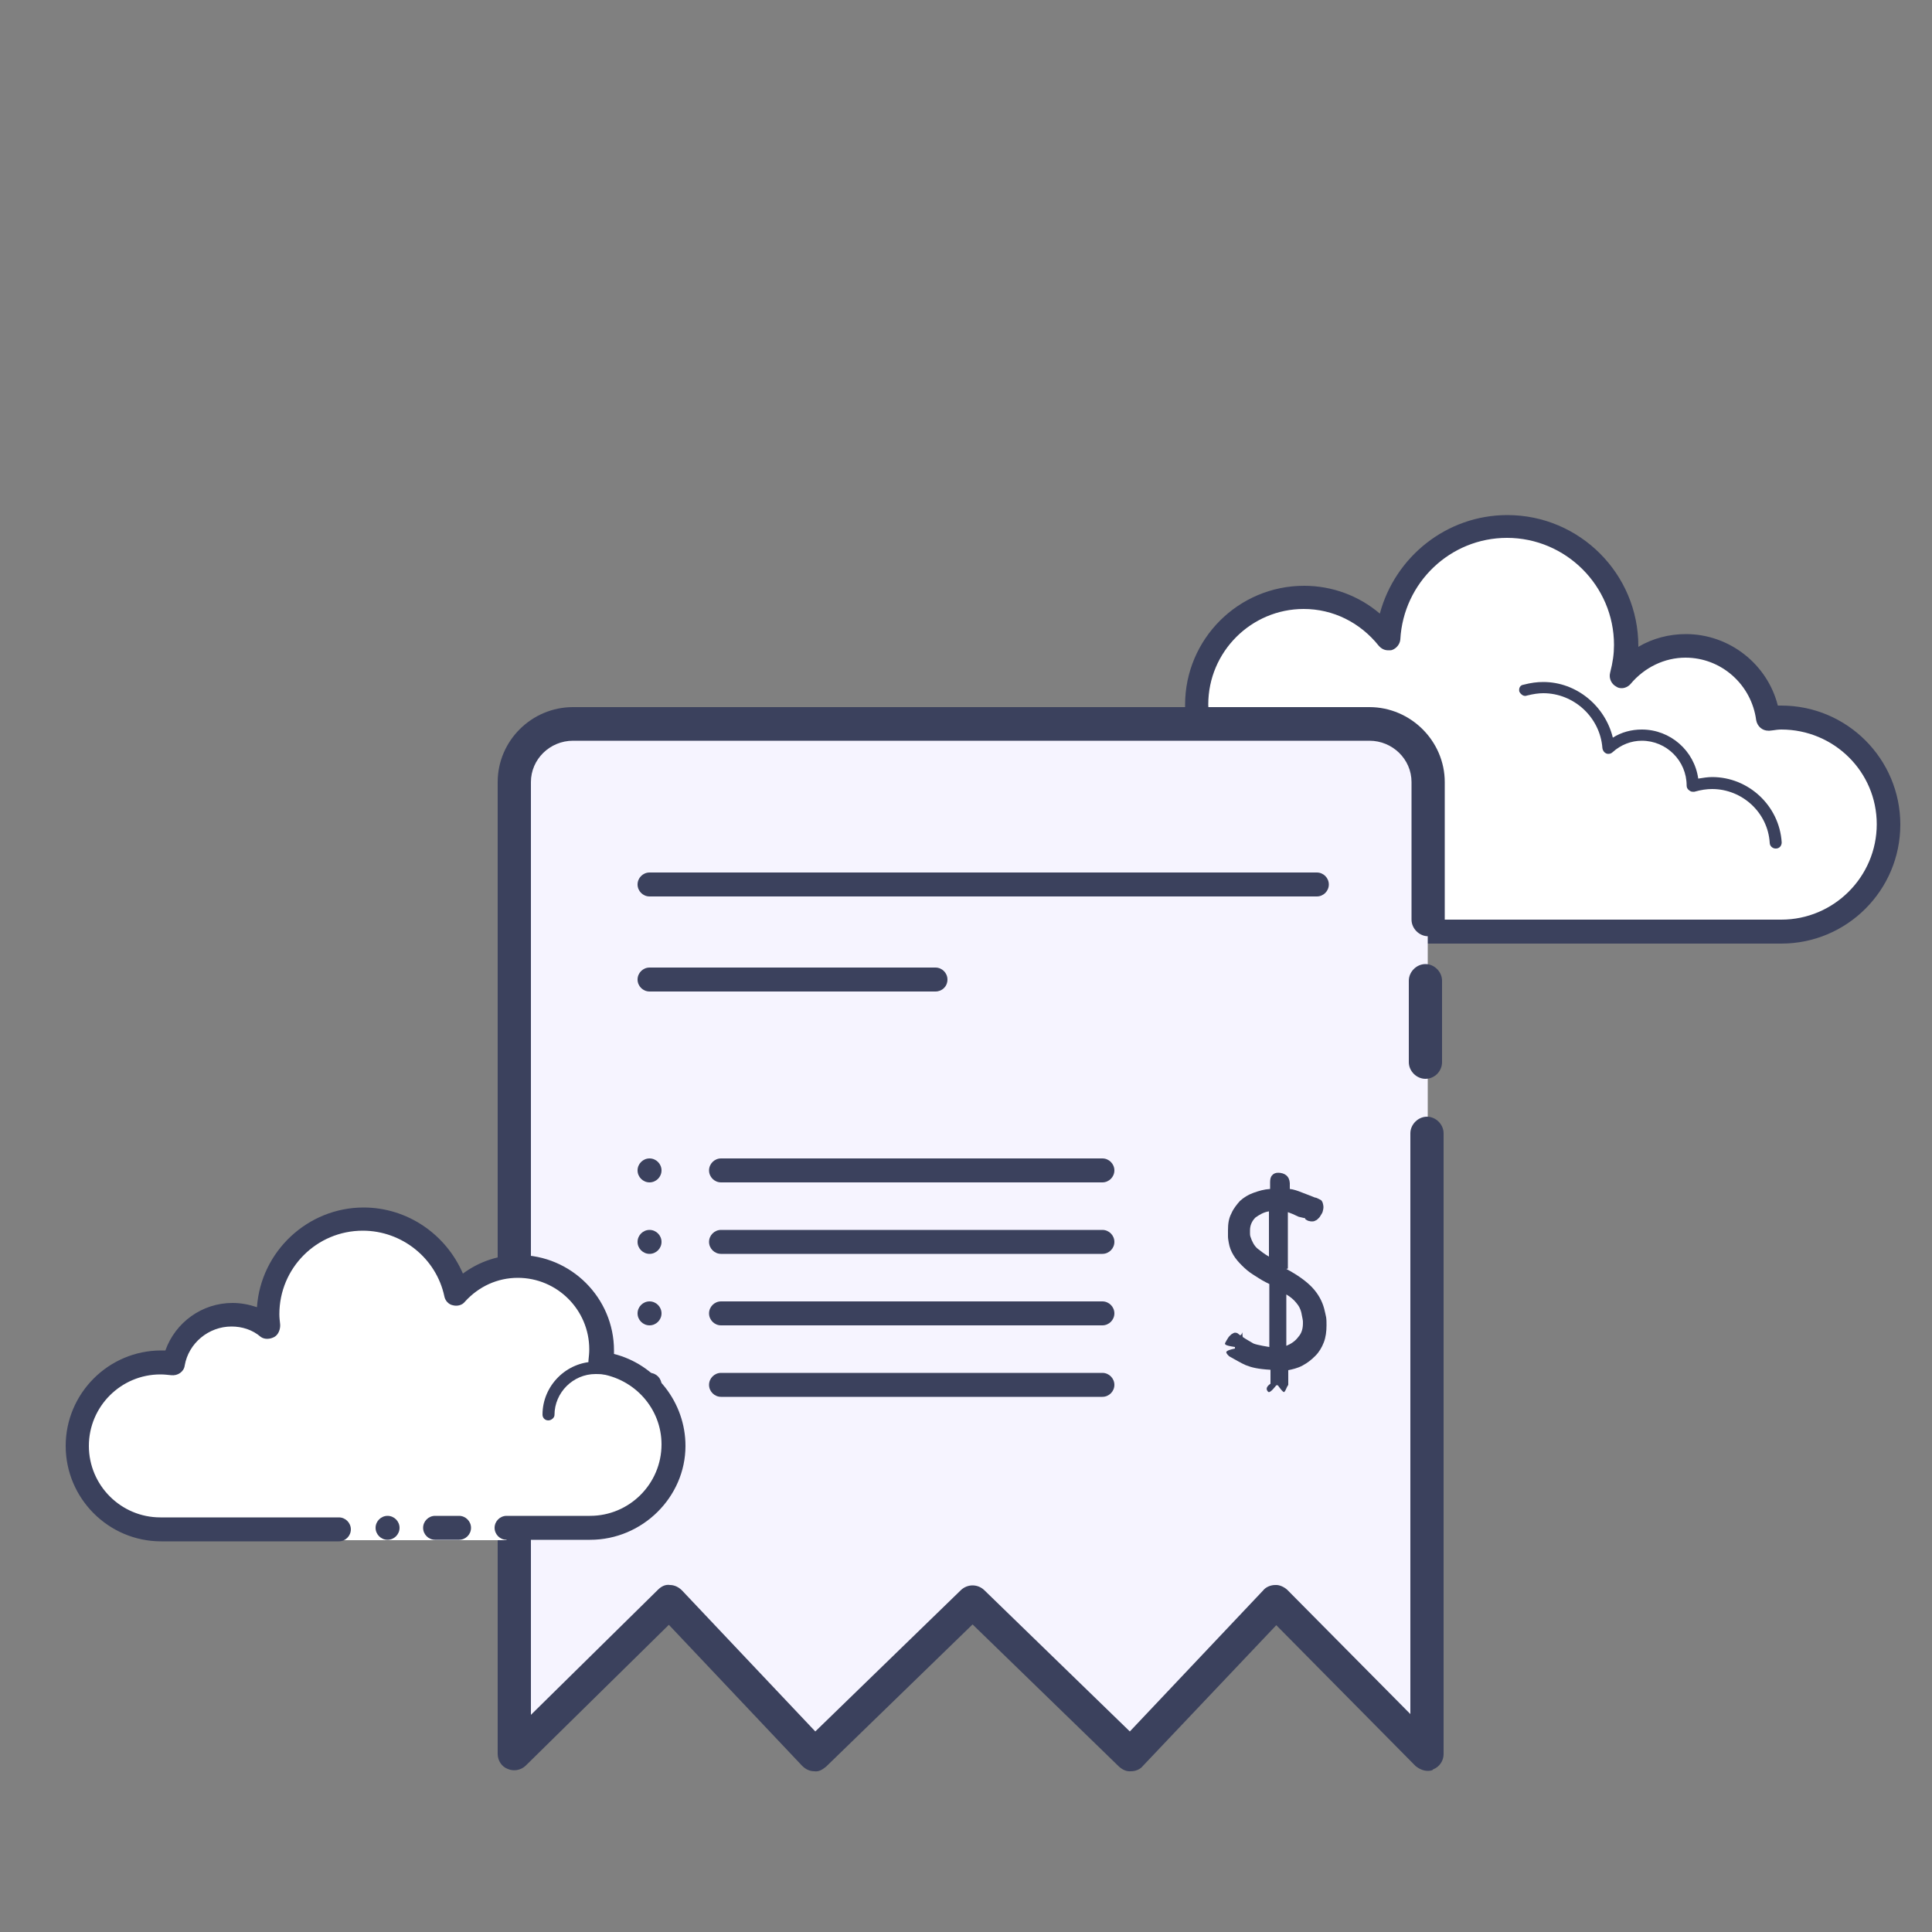 <?xml version="1.0" encoding="utf-8"?>
<!-- Generator: Adobe Illustrator 28.0.0, SVG Export Plug-In . SVG Version: 6.00 Build 0)  -->
<svg version="1.1" id="Layer_1" xmlns="http://www.w3.org/2000/svg" xmlns:xlink="http://www.w3.org/1999/xlink" x="0px" y="0px"
	 width="500px" height="500px" viewBox="0 0 500 500" enable-background="new 0 0 500 500" xml:space="preserve">
<rect x="0" y="0" width="500" height="500" fill="#808080" stroke="none"/>
<path fill="#FFFFFF" d="M350.8,241.2c0,0-22.4,0-37.7,0c-15.3,0-27.7-12.5-27.7-27.7c0-14.4,11-26,25-27.5c-0.1-1.1-0.4-2.2-0.4-3.3
	c0-15.3,12.5-27.7,27.7-27.7c8.9,0,16.6,4.2,21.7,10.7c0.9-16.3,14.2-29.2,30.7-29.2c17,0,30.8,13.8,30.8,30.8
	c0,2.7-0.5,5.4-1.1,7.9c3.9-4.8,9.9-7.9,16.5-7.9c11,0,20,8.3,21.3,18.9c1.1-0.1,2.2-0.4,3.3-0.4c15.3,0,27.7,12.5,27.7,27.7
	s-12.5,27.7-27.7,27.7s-58.6,0-58.6,0H369v3.1h-18.5v-3.1H350.8z"/>
<path fill="#3b415d" d="M390.1,133.3c18.7,0,33.9,15.2,33.9,33.9c0,0.1,0,0.2,0,0.2c3.7-2.2,8-3.3,12.3-3.3
	c11.3,0,21.1,7.8,23.8,18.5c0.2,0,0.6,0,0.9,0c17,0,30.8,13.8,30.8,30.8s-13.8,30.8-30.8,30.8h-91.8c-1.7,0-3.1-1.4-3.1-3.1
	c0-1.7,1.4-3.1,3.1-3.1h91.8c13.6,0,24.7-11.1,24.7-24.7s-11.1-24.5-24.7-24.5c-0.7,0-1.5,0.1-2.1,0.2l-0.9,0.1c-0.1,0-0.2,0-0.4,0
	c-1.5,0-2.8-1.1-3.1-2.7c-1.2-9.2-9-16.2-18.3-16.2c-5.4,0-10.6,2.5-14.2,6.8c-0.6,0.7-1.5,1.1-2.3,1.1c-0.5,0-1-0.1-1.4-0.4
	c-1.2-0.6-2-2.1-1.6-3.6c0.7-2.7,1-4.9,1-7.2c0-15.3-12.5-27.7-27.7-27.7c-14.7,0-26.8,11.6-27.6,26.3c-0.1,1.2-1,2.3-2.1,2.7
	c-0.2,0.1-0.6,0.1-1,0.1c-1,0-1.8-0.4-2.5-1.2c-4.8-6-11.8-9.5-19.4-9.5c-13.6,0-24.7,11.1-24.7,24.7c0,0.7,0.1,1.4,0.2,2.1l0.1,0.9
	c0.1,0.9-0.1,1.6-0.6,2.3c-0.5,0.6-1.2,1.1-2.1,1.1c-12.7,1.2-22.2,11.7-22.2,24.4c0,13.6,11.1,24.7,24.7,24.7h37.7
	c1.7,0,3.1,1.4,3.1,3.1c0,1.7-1.4,3.1-3.1,3.1h-37.7c-17,0-30.8-13.8-30.8-30.8c0-14.8,10.4-27.3,24.7-30.1c0-0.2,0-0.5,0-0.7
	c0-17,13.8-30.8,30.8-30.8c7.3,0,14.2,2.6,19.6,7.2C361,144.2,374.3,133.3,390.1,133.3L390.1,133.3z"/>
<path fill="#3b415d" d="M399.4,176.5c8.6,0,16,6.2,18,14.4c2.2-1.4,4.8-2.1,7.5-2.1c7.4,0,13.6,5.5,14.6,12.7
	c1.2-0.2,2.5-0.4,3.6-0.4c9.4,0,17.4,7.4,18,16.9c0,0.9-0.6,1.6-1.5,1.6h-0.1c-0.7,0-1.5-0.6-1.5-1.5c-0.5-7.9-7.2-13.9-14.9-13.9
	c-1.4,0-2.8,0.2-4.6,0.7c-0.1,0-0.2,0-0.4,0c-0.4,0-0.6-0.1-1-0.4s-0.6-0.7-0.6-1.2c0-6.4-5.2-11.6-11.6-11.6c-2.7,0-5.4,1-7.6,3
	c-0.2,0.2-0.6,0.4-1,0.4c-0.2,0-0.4,0-0.6-0.1c-0.5-0.2-0.9-0.7-1-1.4c-0.6-8-7.4-14.2-15.3-14.2c-1.2,0-2.6,0.2-4.2,0.6
	c-0.1,0-0.2,0.1-0.5,0.1c-0.6,0-1.2-0.5-1.5-1.1c-0.2-0.9,0.2-1.7,1.1-1.8C396.2,176.7,397.8,176.5,399.4,176.5L399.4,176.5z
	 M313.8,185.7c8.1,0,15.4,5.5,17.8,13.4c0.2,0.9-0.2,1.7-1.1,1.8c-0.1,0-0.2,0-0.4,0c-0.6,0-1.2-0.5-1.5-1.1
	c-1.9-6.5-7.9-11.2-14.8-11.2c-0.7,0-1.4,0.1-2.1,0.1c-0.1,0-0.1,0-0.2,0c-0.7,0-1.4-0.6-1.5-1.4c-0.1-0.9,0.5-1.6,1.4-1.7
	C312.1,185.8,312.9,185.7,313.8,185.7L313.8,185.7z"/>
<g>
	<path fill="#F6F4FF" d="M369.5,238v-35.6c0-8.3-6.8-15-15.2-15h-206c-8.4,0-15.2,6.8-15.2,15V454l40.3-39.6l37.5,39.6l40.9-39.6
		l40.9,39.6l37.5-39.6l39.3,39.6V293.3"/>
	<path fill="#3b415d" d="M369.5,458.3c-1.1,0-2.2-0.5-3.1-1.2l-36.1-36.5L295.8,457c-0.7,0.9-1.9,1.4-3.1,1.4
		c-1.2,0.1-2.2-0.4-3.1-1.2l-37.9-36.8l-37.9,36.8c-0.9,0.7-1.8,1.4-3.1,1.2c-1.1,0-2.2-0.5-3.1-1.4l-34.5-36.5l-37,36.4
		c-1.2,1.2-3.1,1.6-4.7,0.9c-1.6-0.6-2.6-2.2-2.6-3.9V202.4c0-10.7,8.8-19.4,19.5-19.4h206.1c10.7,0,19.5,8.8,19.5,19.4V238
		c0,2.3-2,4.3-4.3,4.3s-4.3-2-4.3-4.3v-35.6c0-5.9-4.9-10.7-10.9-10.7H148.3c-6,0-10.9,4.8-10.9,10.7v241.4l32.9-32.4
		c0.9-0.9,2-1.4,3.1-1.2c1.1,0,2.2,0.5,3.1,1.4l34.5,36.5l37.7-36.6c1.7-1.6,4.3-1.6,6,0l37.7,36.6l34.5-36.5c0.7-0.9,2-1.4,3.1-1.4
		c1.1-0.1,2.3,0.5,3.1,1.2l31.9,32.2V293.3c0-2.3,2-4.3,4.3-4.3s4.3,2,4.3,4.3V454c0,1.7-1.1,3.3-2.7,3.9
		C370.8,458.2,370.1,458.3,369.5,458.3z"/>
</g>
<g>
	<path fill="#3b415d" d="M321.3,345.8c0.1,0,0.2,0.1,0.4,0.2h-0.1c1,0.7,2,1.2,2.8,1.7c0.9,0.4,4.1,0.9,4.1,0.9v-16.3l-1-0.5
		c-1.2-0.6-2.3-1.4-3.3-2c-1.1-0.7-2-1.5-2.8-2.3c-0.9-0.9-1.6-1.7-2.2-2.7s-1-2-1.2-3.2c-0.1-0.6-0.2-1.1-0.2-1.6s0-1,0-1.6
		c0-1.7,0.2-3.1,0.9-4.4c0.5-1.2,1.4-2.3,2.2-3.2c1-0.9,2.1-1.6,3.5-2.1s2.7-0.9,4.3-1V306c0-0.7,0.1-1.4,0.5-1.8
		c0.4-0.5,0.9-0.7,1.7-0.7h-0.2c1.8,0,3,0.9,3.1,2.7v1.5c1,0.1,2.1,0.5,3.1,0.9c1.1,0.4,2.3,0.9,3.6,1.4l-0.1-0.1
		c0.6,0.2,1.1,0.5,1.5,0.7c0.4,0.4,0.5,0.9,0.6,1.6v0.4c0,0.2-0.1,0.6-0.2,1s-0.4,0.7-0.6,1.1s-0.5,0.6-0.9,1
		c-0.4,0.2-0.7,0.4-1.1,0.4s-0.6,0-0.9-0.1c-0.2,0-0.6-0.2-1-0.5v-0.2l-1.7-0.4c-1-0.5-2.2-1-2.8-1.2v14.6l-0.4,0.1
		c2.8,1.5,5.1,3.1,6.7,4.8c1.6,1.7,2.6,3.6,3.1,5.5c0.2,0.9,0.4,1.6,0.5,2.2s0.1,1.4,0.1,2.1c0,1.6-0.2,3.1-0.7,4.4
		s-1.2,2.5-2.2,3.5s-2,1.8-3.3,2.5s-2.7,1-3.7,1.2v3.8c-0.5,0.7-0.6,1.4-1,1.8c-0.2,0.5-1.7-1.7-1.7-1.7h-0.4c0,0-1.6,2.2-2.1,1.7
		s-0.7-1.2,0.6-2.1v-3.6c-3.3-0.2-4.9-0.6-6.4-1.2c-1.4-0.6-2.8-1.5-4.3-2.3c-0.4-0.4-0.6-0.6-0.7-0.9c-0.1-0.2-0.2-0.6,2.2-1.1
		v-0.4c-2.7-0.4-2.7-0.7-2.5-1.1s0.5-0.9,0.7-1.2c0.2-0.4,0.6-0.7,0.9-1c0.4-0.2,0.6-0.4,0.9-0.4c0.4,0,0.7,0.1,1,0.4
		s0.6,0.5,0.9-0.5l0,0c0.1,1.2,0.1,1.2,0.1,1.2h-0.3V345.8z M325.4,323.1c0.9,0.7,1.9,1.5,3,2.1v-11.7c-1.4,0.2-2.5,0.9-3.5,1.6
		c-0.9,0.9-1.4,2-1.4,3.3c0,0.2,0,0.5,0,0.7s0,0.6,0.1,0.9C324,321.3,324.6,322.4,325.4,323.1z M335.5,337.2
		c-0.7-0.9-1.6-1.6-2.6-2.2v13.3c1.2-0.5,2.3-1.2,3.1-2.3c0.9-1,1.2-2.2,1.2-3.6c0-0.4,0-0.7-0.1-1.1s-0.1-0.6-0.2-1
		C336.7,339,336.2,338,335.5,337.2z"/>
</g>
<g>
	<path fill="#3b415d" d="M368.9,279.2c-2.3,0-4.3-2-4.3-4.3v-21.1c0-2.3,2-4.3,4.3-4.3s4.3,2,4.3,4.3v21.1
		C373.2,277.2,371.3,279.2,368.9,279.2z"/>
</g>
<g>
	<path fill="#3b415d" d="M340.8,232H168.1c-1.7,0-3.1-1.4-3.1-3.1s1.4-3.1,3.1-3.1h172.7c1.7,0,3.1,1.4,3.1,3.1S342.5,232,340.8,232
		z"/>
</g>
<g>
	<path fill="#3b415d" d="M242.1,256.6h-74c-1.7,0-3.1-1.4-3.1-3.1c0-1.7,1.4-3.1,3.1-3.1h74c1.7,0,3.1,1.4,3.1,3.1
		C245.2,255.3,243.8,256.6,242.1,256.6z"/>
</g>
<g>
	<path fill="#3b415d" d="M285.3,306h-98.7c-1.7,0-3.1-1.4-3.1-3.1s1.4-3.1,3.1-3.1h98.7c1.7,0,3.1,1.4,3.1,3.1S287,306,285.3,306z"
		/>
</g>
<g>
	<path fill="#3b415d" d="M285.3,324.5h-98.7c-1.7,0-3.1-1.4-3.1-3.1s1.4-3.1,3.1-3.1h98.7c1.7,0,3.1,1.4,3.1,3.1
		S287,324.5,285.3,324.5z"/>
</g>
<g>
	<path fill="#3b415d" d="M285.3,343h-98.7c-1.7,0-3.1-1.4-3.1-3.1s1.4-3.1,3.1-3.1h98.7c1.7,0,3.1,1.4,3.1,3.1S287,343,285.3,343z"
		/>
</g>
<g>
	<path fill="#3b415d" d="M285.3,361.5h-98.7c-1.7,0-3.1-1.4-3.1-3.1s1.4-3.1,3.1-3.1h98.7c1.7,0,3.1,1.4,3.1,3.1
		S287,361.5,285.3,361.5z"/>
</g>
<g>
	<path fill="#3b415d" d="M168.1,299.8c-1.7,0-3.1,1.4-3.1,3.1s1.4,3.1,3.1,3.1c1.7,0,3.1-1.4,3.1-3.1S169.8,299.8,168.1,299.8z"/>
</g>
<g>
	<path fill="#3b415d" d="M168.1,318.3c-1.7,0-3.1,1.4-3.1,3.1s1.4,3.1,3.1,3.1c1.7,0,3.1-1.4,3.1-3.1S169.8,318.3,168.1,318.3z"/>
</g>
<g>
	<path fill="#3b415d" d="M168.1,336.8c-1.7,0-3.1,1.4-3.1,3.1s1.4,3.1,3.1,3.1c1.7,0,3.1-1.4,3.1-3.1S169.8,336.8,168.1,336.8z"/>
</g>
<g>
	<path fill="#3b415d" d="M168.1,355.3c-1.7,0-3.1,1.4-3.1,3.1s1.4,3.1,3.1,3.1c1.7,0,3.1-1.4,3.1-3.1S169.8,355.3,168.1,355.3z"/>
</g>
<g>
	<path fill="#FFFFFF" d="M131.1,395.4c0,0,9.6,0,21.6,0s21.6-9.6,21.6-21.6c0-11-8.3-20-18.9-21.3c0.1-1.1,0.4-2.2,0.4-3.3
		c0-12-9.6-21.6-21.6-21.6c-6.4,0-12.1,2.8-15.9,7.2c-2.3-11.1-12.2-19.5-24.2-19.5c-13.6,0-24.7,11.1-24.7,24.7
		c0,1.2,0.2,2.3,0.4,3.5c-2.6-2.1-5.9-3.5-9.6-3.5c-7.5,0-13.8,5.4-15.2,12.7c-1.1-0.1-2.2-0.4-3.3-0.4c-12,0-21.6,9.6-21.6,21.6
		s9.6,21.6,21.6,21.6s46.2,0,46.2,0v3.1h43.2V395.4z"/>
	<path fill="#3b415d" d="M141.9,367.6c-0.9,0-1.5-0.7-1.5-1.5c0-7.5,6.2-13.7,13.7-13.7c0.2,0,4.6,0,7.6,0.9
		c0.9,0.2,1.4,1.1,1.1,1.9c-0.2,0.9-1.1,1.4-1.8,1.1c-2.7-0.7-6.8-0.7-6.9-0.7c-5.8,0-10.6,4.8-10.6,10.6
		C143.5,366.9,142.7,367.6,141.9,367.6z M100.3,392.3c-1.7,0-3.1,1.4-3.1,3.1s1.4,3.1,3.1,3.1s3.1-1.4,3.1-3.1
		C103.4,393.7,102,392.3,100.3,392.3z"/>
	<path fill="#3b415d" d="M152.7,398.5h-21.6c-1.7,0-3.1-1.4-3.1-3.1s1.4-3.1,3.1-3.1h21.6c10.2,0,18.5-8.3,18.5-18.5
		c0-9.2-6.9-17-16.2-18.3c-0.9-0.1-1.6-0.5-2.1-1.2c-0.5-0.6-0.7-1.5-0.6-2.3c0.1-1,0.2-1.8,0.2-2.8c0-10.2-8.3-18.5-18.5-18.5
		c-5.2,0-10.1,2.2-13.7,6.2c-0.7,0.9-2,1.2-3.1,0.9c-1.1-0.2-2-1.2-2.2-2.3c-2.1-9.9-11-17-21.1-17c-12,0-21.6,9.7-21.6,21.6
		c0,0.9,0.1,1.7,0.2,2.6c0.1,1.2-0.4,2.7-1.5,3.3c-1.1,0.6-2.5,0.7-3.5,0c-2.2-1.9-4.9-2.7-7.6-2.7c-5.9,0-11.1,4.3-12.1,10.1
		c-0.2,1.6-1.8,2.7-3.5,2.5c-1-0.1-1.8-0.2-2.8-0.2c-10.2,0-18.5,8.3-18.5,18.5s8.3,18.5,18.5,18.5h46.2c1.7,0,3.1,1.4,3.1,3.1
		s-1.4,3.1-3.1,3.1h-46c-13.6,0-24.7-11.1-24.7-24.7s11.1-24.7,24.7-24.7c0.4,0,0.7,0,1.1,0c2.6-7.3,9.5-12.3,17.4-12.3
		c2.1,0,4.2,0.4,6.3,1.1c1-14.4,13.1-25.8,27.6-25.8c11.3,0,21.3,6.9,25.7,17.1c4.2-3.1,9.2-4.8,14.4-4.8
		c13.6,0,24.7,11.1,24.7,24.7c0,0.2,0,0.6,0,0.9c10.7,2.7,18.5,12.5,18.5,23.8C177.4,387.4,166.3,398.5,152.7,398.5z"/>
	<path fill="#3b415d" d="M118.8,392.3c-1,0-5.2,0-6.2,0c-1.7,0-3.1,1.4-3.1,3.1s1.4,3.1,3.1,3.1c1,0,5.2,0,6.2,0
		c1.7,0,3.1-1.4,3.1-3.1C121.9,393.7,120.5,392.3,118.8,392.3z"/>
</g>
</svg>
